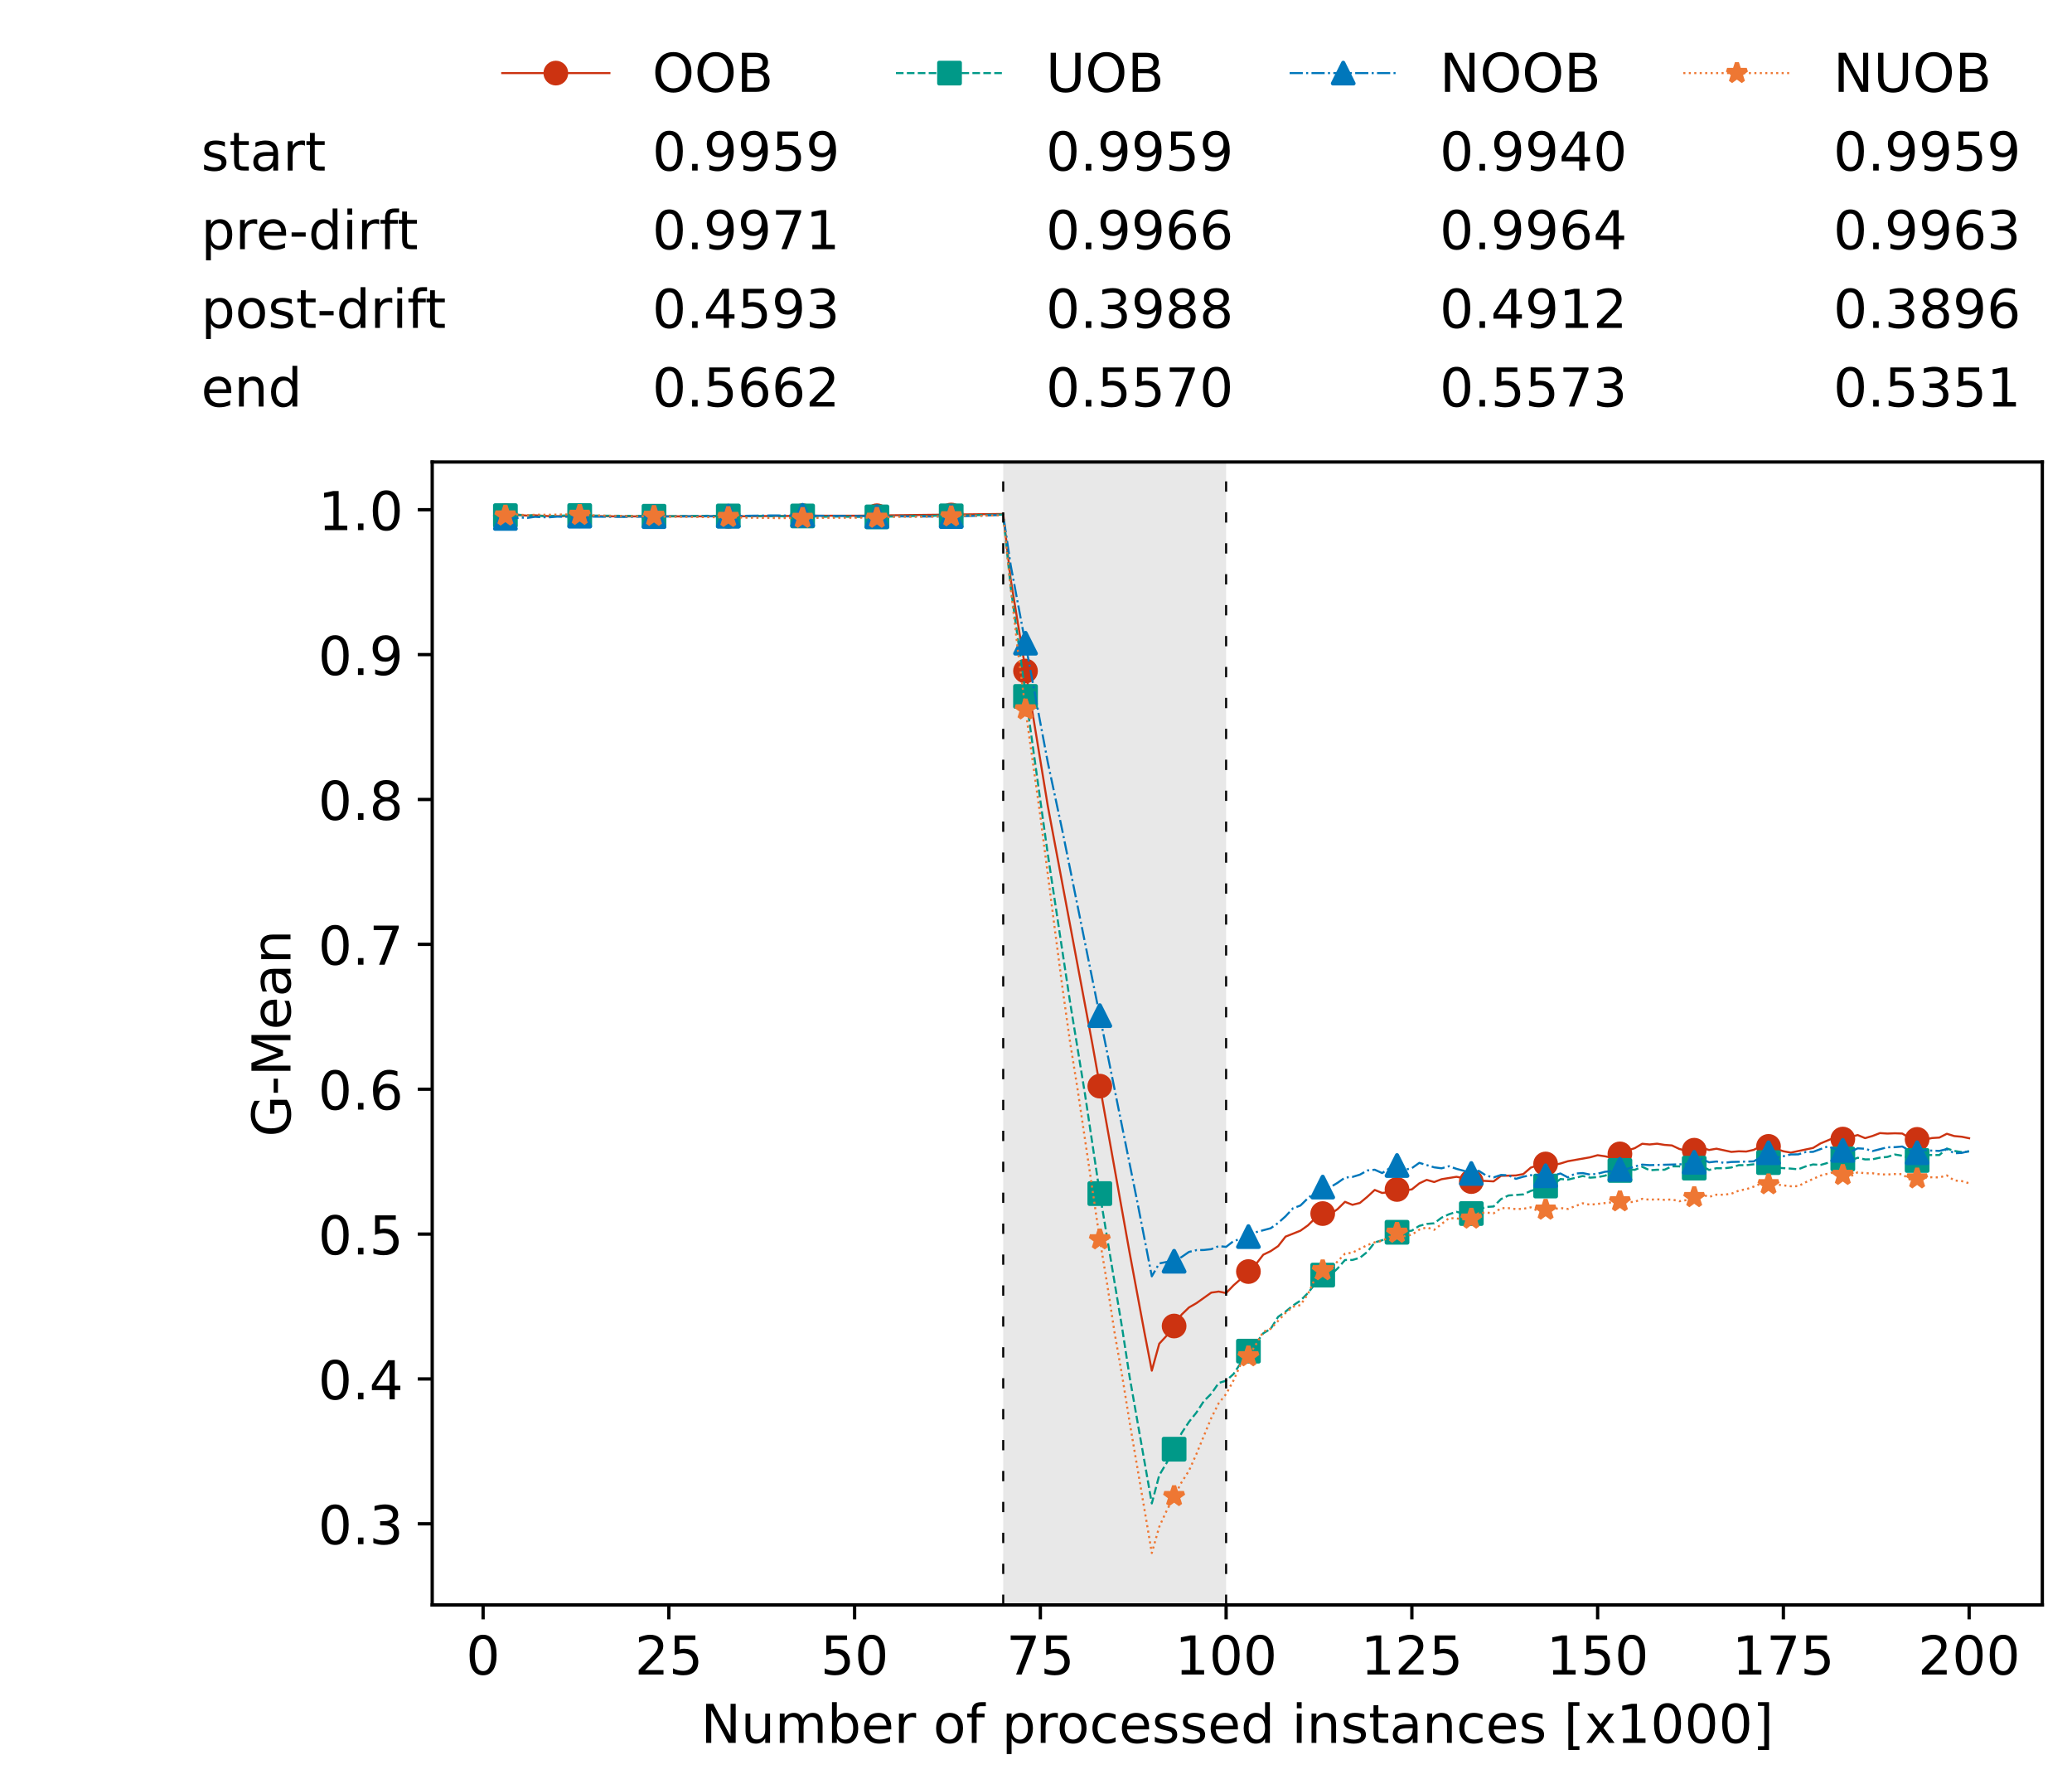 <?xml version="1.0" encoding="utf-8" standalone="no"?>
<!DOCTYPE svg PUBLIC "-//W3C//DTD SVG 1.1//EN"
  "http://www.w3.org/Graphics/SVG/1.1/DTD/svg11.dtd">
<!-- Created with matplotlib (https://matplotlib.org/) -->
<svg height="432.615pt" version="1.1" viewBox="0 0 502.65 432.615" width="502.65pt" xmlns="http://www.w3.org/2000/svg" xmlns:xlink="http://www.w3.org/1999/xlink">
 <defs>
  <style type="text/css">*{stroke-linecap:butt;stroke-linejoin:round;}</style>
 </defs>
 <g id="figure_1">
  <g id="patch_1">
   <path d="M 0 432.615 
L 502.65 432.615 
L 502.65 0 
L 0 0 
z
" style="fill:#ffffff;"/>
  </g>
  <g id="axes_1">
   <g id="patch_2">
    <path d="M 104.85 389.252 
L 495.45 389.252 
L 495.45 112.052 
L 104.85 112.052 
z
" style="fill:#ffffff;"/>
   </g>
   <g id="patch_3">
    <path clip-path="url(#pd4b3c76169)" d="M 297.446 389.252 
L 297.446 112.052 
L 243.372 112.052 
L 243.372 389.252 
z
" style="fill:#d3d3d3;opacity:0.5;"/>
   </g>
   <g id="matplotlib.axis_1">
    <g id="xtick_1">
     <g id="line2d_1">
      <defs>
       <path d="M 0 0 
L 0 3.5 
" id="m1fb493ea8b" style="stroke:#000000;stroke-width:0.8;"/>
      </defs>
      <g>
       <use style="stroke:#000000;stroke-width:0.8;" x="117.197" xlink:href="#m1fb493ea8b" y="389.252"/>
      </g>
     </g>
     <g id="text_1">
      <!-- 0 -->
      <g transform="translate(113.061 406.13)scale(0.13 -0.13)">
       <defs>
        <path d="M 31.781 66.406 
Q 24.172 66.406 20.328 58.906 
Q 16.5 51.422 16.5 36.375 
Q 16.5 21.391 20.328 13.891 
Q 24.172 6.391 31.781 6.391 
Q 39.453 6.391 43.281 13.891 
Q 47.125 21.391 47.125 36.375 
Q 47.125 51.422 43.281 58.906 
Q 39.453 66.406 31.781 66.406 
z
M 31.781 74.219 
Q 44.047 74.219 50.516 64.516 
Q 56.984 54.828 56.984 36.375 
Q 56.984 17.969 50.516 8.266 
Q 44.047 -1.422 31.781 -1.422 
Q 19.531 -1.422 13.062 8.266 
Q 6.594 17.969 6.594 36.375 
Q 6.594 54.828 13.062 64.516 
Q 19.531 74.219 31.781 74.219 
z
" id="DejaVuSans-48"/>
       </defs>
       <use xlink:href="#DejaVuSans-48"/>
      </g>
     </g>
    </g>
    <g id="xtick_2">
     <g id="line2d_2">
      <g>
       <use style="stroke:#000000;stroke-width:0.8;" x="162.259" xlink:href="#m1fb493ea8b" y="389.252"/>
      </g>
     </g>
     <g id="text_2">
      <!-- 25 -->
      <g transform="translate(153.988 406.13)scale(0.13 -0.13)">
       <defs>
        <path d="M 19.188 8.297 
L 53.609 8.297 
L 53.609 0 
L 7.328 0 
L 7.328 8.297 
Q 12.938 14.109 22.625 23.891 
Q 32.328 33.688 34.812 36.531 
Q 39.547 41.844 41.422 45.531 
Q 43.312 49.219 43.312 52.781 
Q 43.312 58.594 39.234 62.25 
Q 35.156 65.922 28.609 65.922 
Q 23.969 65.922 18.812 64.312 
Q 13.672 62.703 7.812 59.422 
L 7.812 69.391 
Q 13.766 71.781 18.938 73 
Q 24.125 74.219 28.422 74.219 
Q 39.75 74.219 46.484 68.547 
Q 53.219 62.891 53.219 53.422 
Q 53.219 48.922 51.531 44.891 
Q 49.859 40.875 45.406 35.406 
Q 44.188 33.984 37.641 27.219 
Q 31.109 20.453 19.188 8.297 
z
" id="DejaVuSans-50"/>
        <path d="M 10.797 72.906 
L 49.516 72.906 
L 49.516 64.594 
L 19.828 64.594 
L 19.828 46.734 
Q 21.969 47.469 24.109 47.828 
Q 26.266 48.188 28.422 48.188 
Q 40.625 48.188 47.75 41.5 
Q 54.891 34.812 54.891 23.391 
Q 54.891 11.625 47.562 5.094 
Q 40.234 -1.422 26.906 -1.422 
Q 22.312 -1.422 17.547 -0.641 
Q 12.797 0.141 7.719 1.703 
L 7.719 11.625 
Q 12.109 9.234 16.797 8.062 
Q 21.484 6.891 26.703 6.891 
Q 35.156 6.891 40.078 11.328 
Q 45.016 15.766 45.016 23.391 
Q 45.016 31 40.078 35.438 
Q 35.156 39.891 26.703 39.891 
Q 22.75 39.891 18.812 39.016 
Q 14.891 38.141 10.797 36.281 
z
" id="DejaVuSans-53"/>
       </defs>
       <use xlink:href="#DejaVuSans-50"/>
       <use x="63.623" xlink:href="#DejaVuSans-53"/>
      </g>
     </g>
    </g>
    <g id="xtick_3">
     <g id="line2d_3">
      <g>
       <use style="stroke:#000000;stroke-width:0.8;" x="207.322" xlink:href="#m1fb493ea8b" y="389.252"/>
      </g>
     </g>
     <g id="text_3">
      <!-- 50 -->
      <g transform="translate(199.05 406.13)scale(0.13 -0.13)">
       <use xlink:href="#DejaVuSans-53"/>
       <use x="63.623" xlink:href="#DejaVuSans-48"/>
      </g>
     </g>
    </g>
    <g id="xtick_4">
     <g id="line2d_4">
      <g>
       <use style="stroke:#000000;stroke-width:0.8;" x="252.384" xlink:href="#m1fb493ea8b" y="389.252"/>
      </g>
     </g>
     <g id="text_4">
      <!-- 75 -->
      <g transform="translate(244.113 406.13)scale(0.13 -0.13)">
       <defs>
        <path d="M 8.203 72.906 
L 55.078 72.906 
L 55.078 68.703 
L 28.609 0 
L 18.312 0 
L 43.219 64.594 
L 8.203 64.594 
z
" id="DejaVuSans-55"/>
       </defs>
       <use xlink:href="#DejaVuSans-55"/>
       <use x="63.623" xlink:href="#DejaVuSans-53"/>
      </g>
     </g>
    </g>
    <g id="xtick_5">
     <g id="line2d_5">
      <g>
       <use style="stroke:#000000;stroke-width:0.8;" x="297.446" xlink:href="#m1fb493ea8b" y="389.252"/>
      </g>
     </g>
     <g id="text_5">
      <!-- 100 -->
      <g transform="translate(285.039 406.13)scale(0.13 -0.13)">
       <defs>
        <path d="M 12.406 8.297 
L 28.516 8.297 
L 28.516 63.922 
L 10.984 60.406 
L 10.984 69.391 
L 28.422 72.906 
L 38.281 72.906 
L 38.281 8.297 
L 54.391 8.297 
L 54.391 0 
L 12.406 0 
z
" id="DejaVuSans-49"/>
       </defs>
       <use xlink:href="#DejaVuSans-49"/>
       <use x="63.623" xlink:href="#DejaVuSans-48"/>
       <use x="127.246" xlink:href="#DejaVuSans-48"/>
      </g>
     </g>
    </g>
    <g id="xtick_6">
     <g id="line2d_6">
      <g>
       <use style="stroke:#000000;stroke-width:0.8;" x="342.509" xlink:href="#m1fb493ea8b" y="389.252"/>
      </g>
     </g>
     <g id="text_6">
      <!-- 125 -->
      <g transform="translate(330.102 406.13)scale(0.13 -0.13)">
       <use xlink:href="#DejaVuSans-49"/>
       <use x="63.623" xlink:href="#DejaVuSans-50"/>
       <use x="127.246" xlink:href="#DejaVuSans-53"/>
      </g>
     </g>
    </g>
    <g id="xtick_7">
     <g id="line2d_7">
      <g>
       <use style="stroke:#000000;stroke-width:0.8;" x="387.571" xlink:href="#m1fb493ea8b" y="389.252"/>
      </g>
     </g>
     <g id="text_7">
      <!-- 150 -->
      <g transform="translate(375.164 406.13)scale(0.13 -0.13)">
       <use xlink:href="#DejaVuSans-49"/>
       <use x="63.623" xlink:href="#DejaVuSans-53"/>
       <use x="127.246" xlink:href="#DejaVuSans-48"/>
      </g>
     </g>
    </g>
    <g id="xtick_8">
     <g id="line2d_8">
      <g>
       <use style="stroke:#000000;stroke-width:0.8;" x="432.633" xlink:href="#m1fb493ea8b" y="389.252"/>
      </g>
     </g>
     <g id="text_8">
      <!-- 175 -->
      <g transform="translate(420.226 406.13)scale(0.13 -0.13)">
       <use xlink:href="#DejaVuSans-49"/>
       <use x="63.623" xlink:href="#DejaVuSans-55"/>
       <use x="127.246" xlink:href="#DejaVuSans-53"/>
      </g>
     </g>
    </g>
    <g id="xtick_9">
     <g id="line2d_9">
      <g>
       <use style="stroke:#000000;stroke-width:0.8;" x="477.695" xlink:href="#m1fb493ea8b" y="389.252"/>
      </g>
     </g>
     <g id="text_9">
      <!-- 200 -->
      <g transform="translate(465.289 406.13)scale(0.13 -0.13)">
       <use xlink:href="#DejaVuSans-50"/>
       <use x="63.623" xlink:href="#DejaVuSans-48"/>
       <use x="127.246" xlink:href="#DejaVuSans-48"/>
      </g>
     </g>
    </g>
    <g id="text_10">
     <!-- Number of processed instances [x1000] -->
     <g transform="translate(170.025 422.711)scale(0.13 -0.13)">
      <defs>
       <path d="M 9.812 72.906 
L 23.094 72.906 
L 55.422 11.922 
L 55.422 72.906 
L 64.984 72.906 
L 64.984 0 
L 51.703 0 
L 19.391 60.984 
L 19.391 0 
L 9.812 0 
z
" id="DejaVuSans-78"/>
       <path d="M 8.5 21.578 
L 8.5 54.688 
L 17.484 54.688 
L 17.484 21.922 
Q 17.484 14.156 20.5 10.266 
Q 23.531 6.391 29.594 6.391 
Q 36.859 6.391 41.078 11.031 
Q 45.312 15.672 45.312 23.688 
L 45.312 54.688 
L 54.297 54.688 
L 54.297 0 
L 45.312 0 
L 45.312 8.406 
Q 42.047 3.422 37.719 1 
Q 33.406 -1.422 27.688 -1.422 
Q 18.266 -1.422 13.375 4.438 
Q 8.5 10.297 8.5 21.578 
z
M 31.109 56 
z
" id="DejaVuSans-117"/>
       <path d="M 52 44.188 
Q 55.375 50.25 60.062 53.125 
Q 64.75 56 71.094 56 
Q 79.641 56 84.281 50.016 
Q 88.922 44.047 88.922 33.016 
L 88.922 0 
L 79.891 0 
L 79.891 32.719 
Q 79.891 40.578 77.094 44.375 
Q 74.312 48.188 68.609 48.188 
Q 61.625 48.188 57.562 43.547 
Q 53.516 38.922 53.516 30.906 
L 53.516 0 
L 44.484 0 
L 44.484 32.719 
Q 44.484 40.625 41.703 44.406 
Q 38.922 48.188 33.109 48.188 
Q 26.219 48.188 22.156 43.531 
Q 18.109 38.875 18.109 30.906 
L 18.109 0 
L 9.078 0 
L 9.078 54.688 
L 18.109 54.688 
L 18.109 46.188 
Q 21.188 51.219 25.484 53.609 
Q 29.781 56 35.688 56 
Q 41.656 56 45.828 52.969 
Q 50 49.953 52 44.188 
z
" id="DejaVuSans-109"/>
       <path d="M 48.688 27.297 
Q 48.688 37.203 44.609 42.844 
Q 40.531 48.484 33.406 48.484 
Q 26.266 48.484 22.188 42.844 
Q 18.109 37.203 18.109 27.297 
Q 18.109 17.391 22.188 11.75 
Q 26.266 6.109 33.406 6.109 
Q 40.531 6.109 44.609 11.75 
Q 48.688 17.391 48.688 27.297 
z
M 18.109 46.391 
Q 20.953 51.266 25.266 53.625 
Q 29.594 56 35.594 56 
Q 45.562 56 51.781 48.094 
Q 58.016 40.188 58.016 27.297 
Q 58.016 14.406 51.781 6.484 
Q 45.562 -1.422 35.594 -1.422 
Q 29.594 -1.422 25.266 0.953 
Q 20.953 3.328 18.109 8.203 
L 18.109 0 
L 9.078 0 
L 9.078 75.984 
L 18.109 75.984 
z
" id="DejaVuSans-98"/>
       <path d="M 56.203 29.594 
L 56.203 25.203 
L 14.891 25.203 
Q 15.484 15.922 20.484 11.062 
Q 25.484 6.203 34.422 6.203 
Q 39.594 6.203 44.453 7.469 
Q 49.312 8.734 54.109 11.281 
L 54.109 2.781 
Q 49.266 0.734 44.188 -0.344 
Q 39.109 -1.422 33.891 -1.422 
Q 20.797 -1.422 13.156 6.188 
Q 5.516 13.812 5.516 26.812 
Q 5.516 40.234 12.766 48.109 
Q 20.016 56 32.328 56 
Q 43.359 56 49.781 48.891 
Q 56.203 41.797 56.203 29.594 
z
M 47.219 32.234 
Q 47.125 39.594 43.094 43.984 
Q 39.062 48.391 32.422 48.391 
Q 24.906 48.391 20.391 44.141 
Q 15.875 39.891 15.188 32.172 
z
" id="DejaVuSans-101"/>
       <path d="M 41.109 46.297 
Q 39.594 47.172 37.812 47.578 
Q 36.031 48 33.891 48 
Q 26.266 48 22.188 43.047 
Q 18.109 38.094 18.109 28.812 
L 18.109 0 
L 9.078 0 
L 9.078 54.688 
L 18.109 54.688 
L 18.109 46.188 
Q 20.953 51.172 25.484 53.578 
Q 30.031 56 36.531 56 
Q 37.453 56 38.578 55.875 
Q 39.703 55.766 41.062 55.516 
z
" id="DejaVuSans-114"/>
       <path id="DejaVuSans-32"/>
       <path d="M 30.609 48.391 
Q 23.391 48.391 19.188 42.75 
Q 14.984 37.109 14.984 27.297 
Q 14.984 17.484 19.156 11.844 
Q 23.344 6.203 30.609 6.203 
Q 37.797 6.203 41.984 11.859 
Q 46.188 17.531 46.188 27.297 
Q 46.188 37.016 41.984 42.703 
Q 37.797 48.391 30.609 48.391 
z
M 30.609 56 
Q 42.328 56 49.016 48.375 
Q 55.719 40.766 55.719 27.297 
Q 55.719 13.875 49.016 6.219 
Q 42.328 -1.422 30.609 -1.422 
Q 18.844 -1.422 12.172 6.219 
Q 5.516 13.875 5.516 27.297 
Q 5.516 40.766 12.172 48.375 
Q 18.844 56 30.609 56 
z
" id="DejaVuSans-111"/>
       <path d="M 37.109 75.984 
L 37.109 68.5 
L 28.516 68.5 
Q 23.688 68.5 21.797 66.547 
Q 19.922 64.594 19.922 59.516 
L 19.922 54.688 
L 34.719 54.688 
L 34.719 47.703 
L 19.922 47.703 
L 19.922 0 
L 10.891 0 
L 10.891 47.703 
L 2.297 47.703 
L 2.297 54.688 
L 10.891 54.688 
L 10.891 58.5 
Q 10.891 67.625 15.141 71.797 
Q 19.391 75.984 28.609 75.984 
z
" id="DejaVuSans-102"/>
       <path d="M 18.109 8.203 
L 18.109 -20.797 
L 9.078 -20.797 
L 9.078 54.688 
L 18.109 54.688 
L 18.109 46.391 
Q 20.953 51.266 25.266 53.625 
Q 29.594 56 35.594 56 
Q 45.562 56 51.781 48.094 
Q 58.016 40.188 58.016 27.297 
Q 58.016 14.406 51.781 6.484 
Q 45.562 -1.422 35.594 -1.422 
Q 29.594 -1.422 25.266 0.953 
Q 20.953 3.328 18.109 8.203 
z
M 48.688 27.297 
Q 48.688 37.203 44.609 42.844 
Q 40.531 48.484 33.406 48.484 
Q 26.266 48.484 22.188 42.844 
Q 18.109 37.203 18.109 27.297 
Q 18.109 17.391 22.188 11.75 
Q 26.266 6.109 33.406 6.109 
Q 40.531 6.109 44.609 11.75 
Q 48.688 17.391 48.688 27.297 
z
" id="DejaVuSans-112"/>
       <path d="M 48.781 52.594 
L 48.781 44.188 
Q 44.969 46.297 41.141 47.344 
Q 37.312 48.391 33.406 48.391 
Q 24.656 48.391 19.812 42.844 
Q 14.984 37.312 14.984 27.297 
Q 14.984 17.281 19.812 11.734 
Q 24.656 6.203 33.406 6.203 
Q 37.312 6.203 41.141 7.25 
Q 44.969 8.297 48.781 10.406 
L 48.781 2.094 
Q 45.016 0.344 40.984 -0.531 
Q 36.969 -1.422 32.422 -1.422 
Q 20.062 -1.422 12.781 6.344 
Q 5.516 14.109 5.516 27.297 
Q 5.516 40.672 12.859 48.328 
Q 20.219 56 33.016 56 
Q 37.156 56 41.109 55.141 
Q 45.062 54.297 48.781 52.594 
z
" id="DejaVuSans-99"/>
       <path d="M 44.281 53.078 
L 44.281 44.578 
Q 40.484 46.531 36.375 47.5 
Q 32.281 48.484 27.875 48.484 
Q 21.188 48.484 17.844 46.438 
Q 14.5 44.391 14.5 40.281 
Q 14.5 37.156 16.891 35.375 
Q 19.281 33.594 26.516 31.984 
L 29.594 31.297 
Q 39.156 29.25 43.188 25.516 
Q 47.219 21.781 47.219 15.094 
Q 47.219 7.469 41.188 3.016 
Q 35.156 -1.422 24.609 -1.422 
Q 20.219 -1.422 15.453 -0.562 
Q 10.688 0.297 5.422 2 
L 5.422 11.281 
Q 10.406 8.688 15.234 7.391 
Q 20.062 6.109 24.812 6.109 
Q 31.156 6.109 34.562 8.281 
Q 37.984 10.453 37.984 14.406 
Q 37.984 18.062 35.516 20.016 
Q 33.062 21.969 24.703 23.781 
L 21.578 24.516 
Q 13.234 26.266 9.516 29.906 
Q 5.812 33.547 5.812 39.891 
Q 5.812 47.609 11.281 51.797 
Q 16.75 56 26.812 56 
Q 31.781 56 36.172 55.266 
Q 40.578 54.547 44.281 53.078 
z
" id="DejaVuSans-115"/>
       <path d="M 45.406 46.391 
L 45.406 75.984 
L 54.391 75.984 
L 54.391 0 
L 45.406 0 
L 45.406 8.203 
Q 42.578 3.328 38.25 0.953 
Q 33.938 -1.422 27.875 -1.422 
Q 17.969 -1.422 11.734 6.484 
Q 5.516 14.406 5.516 27.297 
Q 5.516 40.188 11.734 48.094 
Q 17.969 56 27.875 56 
Q 33.938 56 38.25 53.625 
Q 42.578 51.266 45.406 46.391 
z
M 14.797 27.297 
Q 14.797 17.391 18.875 11.75 
Q 22.953 6.109 30.078 6.109 
Q 37.203 6.109 41.297 11.75 
Q 45.406 17.391 45.406 27.297 
Q 45.406 37.203 41.297 42.844 
Q 37.203 48.484 30.078 48.484 
Q 22.953 48.484 18.875 42.844 
Q 14.797 37.203 14.797 27.297 
z
" id="DejaVuSans-100"/>
       <path d="M 9.422 54.688 
L 18.406 54.688 
L 18.406 0 
L 9.422 0 
z
M 9.422 75.984 
L 18.406 75.984 
L 18.406 64.594 
L 9.422 64.594 
z
" id="DejaVuSans-105"/>
       <path d="M 54.891 33.016 
L 54.891 0 
L 45.906 0 
L 45.906 32.719 
Q 45.906 40.484 42.875 44.328 
Q 39.844 48.188 33.797 48.188 
Q 26.516 48.188 22.312 43.547 
Q 18.109 38.922 18.109 30.906 
L 18.109 0 
L 9.078 0 
L 9.078 54.688 
L 18.109 54.688 
L 18.109 46.188 
Q 21.344 51.125 25.703 53.562 
Q 30.078 56 35.797 56 
Q 45.219 56 50.047 50.172 
Q 54.891 44.344 54.891 33.016 
z
" id="DejaVuSans-110"/>
       <path d="M 18.312 70.219 
L 18.312 54.688 
L 36.812 54.688 
L 36.812 47.703 
L 18.312 47.703 
L 18.312 18.016 
Q 18.312 11.328 20.141 9.422 
Q 21.969 7.516 27.594 7.516 
L 36.812 7.516 
L 36.812 0 
L 27.594 0 
Q 17.188 0 13.234 3.875 
Q 9.281 7.766 9.281 18.016 
L 9.281 47.703 
L 2.688 47.703 
L 2.688 54.688 
L 9.281 54.688 
L 9.281 70.219 
z
" id="DejaVuSans-116"/>
       <path d="M 34.281 27.484 
Q 23.391 27.484 19.188 25 
Q 14.984 22.516 14.984 16.5 
Q 14.984 11.719 18.141 8.906 
Q 21.297 6.109 26.703 6.109 
Q 34.188 6.109 38.703 11.406 
Q 43.219 16.703 43.219 25.484 
L 43.219 27.484 
z
M 52.203 31.203 
L 52.203 0 
L 43.219 0 
L 43.219 8.297 
Q 40.141 3.328 35.547 0.953 
Q 30.953 -1.422 24.312 -1.422 
Q 15.922 -1.422 10.953 3.297 
Q 6 8.016 6 15.922 
Q 6 25.141 12.172 29.828 
Q 18.359 34.516 30.609 34.516 
L 43.219 34.516 
L 43.219 35.406 
Q 43.219 41.609 39.141 45 
Q 35.062 48.391 27.688 48.391 
Q 23 48.391 18.547 47.266 
Q 14.109 46.141 10.016 43.891 
L 10.016 52.203 
Q 14.938 54.109 19.578 55.047 
Q 24.219 56 28.609 56 
Q 40.484 56 46.344 49.844 
Q 52.203 43.703 52.203 31.203 
z
" id="DejaVuSans-97"/>
       <path d="M 8.594 75.984 
L 29.297 75.984 
L 29.297 69 
L 17.578 69 
L 17.578 -6.203 
L 29.297 -6.203 
L 29.297 -13.188 
L 8.594 -13.188 
z
" id="DejaVuSans-91"/>
       <path d="M 54.891 54.688 
L 35.109 28.078 
L 55.906 0 
L 45.312 0 
L 29.391 21.484 
L 13.484 0 
L 2.875 0 
L 24.125 28.609 
L 4.688 54.688 
L 15.281 54.688 
L 29.781 35.203 
L 44.281 54.688 
z
" id="DejaVuSans-120"/>
       <path d="M 30.422 75.984 
L 30.422 -13.188 
L 9.719 -13.188 
L 9.719 -6.203 
L 21.391 -6.203 
L 21.391 69 
L 9.719 69 
L 9.719 75.984 
z
" id="DejaVuSans-93"/>
      </defs>
      <use xlink:href="#DejaVuSans-78"/>
      <use x="74.805" xlink:href="#DejaVuSans-117"/>
      <use x="138.184" xlink:href="#DejaVuSans-109"/>
      <use x="235.596" xlink:href="#DejaVuSans-98"/>
      <use x="299.072" xlink:href="#DejaVuSans-101"/>
      <use x="360.596" xlink:href="#DejaVuSans-114"/>
      <use x="401.709" xlink:href="#DejaVuSans-32"/>
      <use x="433.496" xlink:href="#DejaVuSans-111"/>
      <use x="494.678" xlink:href="#DejaVuSans-102"/>
      <use x="529.883" xlink:href="#DejaVuSans-32"/>
      <use x="561.67" xlink:href="#DejaVuSans-112"/>
      <use x="625.146" xlink:href="#DejaVuSans-114"/>
      <use x="664.01" xlink:href="#DejaVuSans-111"/>
      <use x="725.191" xlink:href="#DejaVuSans-99"/>
      <use x="780.172" xlink:href="#DejaVuSans-101"/>
      <use x="841.695" xlink:href="#DejaVuSans-115"/>
      <use x="893.795" xlink:href="#DejaVuSans-115"/>
      <use x="945.895" xlink:href="#DejaVuSans-101"/>
      <use x="1007.418" xlink:href="#DejaVuSans-100"/>
      <use x="1070.895" xlink:href="#DejaVuSans-32"/>
      <use x="1102.682" xlink:href="#DejaVuSans-105"/>
      <use x="1130.465" xlink:href="#DejaVuSans-110"/>
      <use x="1193.844" xlink:href="#DejaVuSans-115"/>
      <use x="1245.943" xlink:href="#DejaVuSans-116"/>
      <use x="1285.152" xlink:href="#DejaVuSans-97"/>
      <use x="1346.432" xlink:href="#DejaVuSans-110"/>
      <use x="1409.811" xlink:href="#DejaVuSans-99"/>
      <use x="1464.791" xlink:href="#DejaVuSans-101"/>
      <use x="1526.314" xlink:href="#DejaVuSans-115"/>
      <use x="1578.414" xlink:href="#DejaVuSans-32"/>
      <use x="1610.201" xlink:href="#DejaVuSans-91"/>
      <use x="1649.215" xlink:href="#DejaVuSans-120"/>
      <use x="1708.395" xlink:href="#DejaVuSans-49"/>
      <use x="1772.018" xlink:href="#DejaVuSans-48"/>
      <use x="1835.641" xlink:href="#DejaVuSans-48"/>
      <use x="1899.264" xlink:href="#DejaVuSans-48"/>
      <use x="1962.887" xlink:href="#DejaVuSans-93"/>
     </g>
    </g>
   </g>
   <g id="matplotlib.axis_2">
    <g id="ytick_1">
     <g id="line2d_10">
      <defs>
       <path d="M 0 0 
L -3.5 0 
" id="mb342e8b534" style="stroke:#000000;stroke-width:0.8;"/>
      </defs>
      <g>
       <use style="stroke:#000000;stroke-width:0.8;" x="104.85" xlink:href="#mb342e8b534" y="369.579"/>
      </g>
     </g>
     <g id="text_11">
      <!-- 0.3 -->
      <g transform="translate(77.176 374.518)scale(0.13 -0.13)">
       <defs>
        <path d="M 10.688 12.406 
L 21 12.406 
L 21 0 
L 10.688 0 
z
" id="DejaVuSans-46"/>
        <path d="M 40.578 39.312 
Q 47.656 37.797 51.625 33 
Q 55.609 28.219 55.609 21.188 
Q 55.609 10.406 48.188 4.484 
Q 40.766 -1.422 27.094 -1.422 
Q 22.516 -1.422 17.656 -0.516 
Q 12.797 0.391 7.625 2.203 
L 7.625 11.719 
Q 11.719 9.328 16.594 8.109 
Q 21.484 6.891 26.812 6.891 
Q 36.078 6.891 40.938 10.547 
Q 45.797 14.203 45.797 21.188 
Q 45.797 27.641 41.281 31.266 
Q 36.766 34.906 28.719 34.906 
L 20.219 34.906 
L 20.219 43.016 
L 29.109 43.016 
Q 36.375 43.016 40.234 45.922 
Q 44.094 48.828 44.094 54.297 
Q 44.094 59.906 40.109 62.906 
Q 36.141 65.922 28.719 65.922 
Q 24.656 65.922 20.016 65.031 
Q 15.375 64.156 9.812 62.312 
L 9.812 71.094 
Q 15.438 72.656 20.344 73.438 
Q 25.25 74.219 29.594 74.219 
Q 40.828 74.219 47.359 69.109 
Q 53.906 64.016 53.906 55.328 
Q 53.906 49.266 50.438 45.094 
Q 46.969 40.922 40.578 39.312 
z
" id="DejaVuSans-51"/>
       </defs>
       <use xlink:href="#DejaVuSans-48"/>
       <use x="63.623" xlink:href="#DejaVuSans-46"/>
       <use x="95.41" xlink:href="#DejaVuSans-51"/>
      </g>
     </g>
    </g>
    <g id="ytick_2">
     <g id="line2d_11">
      <g>
       <use style="stroke:#000000;stroke-width:0.8;" x="104.85" xlink:href="#mb342e8b534" y="334.444"/>
      </g>
     </g>
     <g id="text_12">
      <!-- 0.4 -->
      <g transform="translate(77.176 339.383)scale(0.13 -0.13)">
       <defs>
        <path d="M 37.797 64.312 
L 12.891 25.391 
L 37.797 25.391 
z
M 35.203 72.906 
L 47.609 72.906 
L 47.609 25.391 
L 58.016 25.391 
L 58.016 17.188 
L 47.609 17.188 
L 47.609 0 
L 37.797 0 
L 37.797 17.188 
L 4.891 17.188 
L 4.891 26.703 
z
" id="DejaVuSans-52"/>
       </defs>
       <use xlink:href="#DejaVuSans-48"/>
       <use x="63.623" xlink:href="#DejaVuSans-46"/>
       <use x="95.41" xlink:href="#DejaVuSans-52"/>
      </g>
     </g>
    </g>
    <g id="ytick_3">
     <g id="line2d_12">
      <g>
       <use style="stroke:#000000;stroke-width:0.8;" x="104.85" xlink:href="#mb342e8b534" y="299.308"/>
      </g>
     </g>
     <g id="text_13">
      <!-- 0.5 -->
      <g transform="translate(77.176 304.247)scale(0.13 -0.13)">
       <use xlink:href="#DejaVuSans-48"/>
       <use x="63.623" xlink:href="#DejaVuSans-46"/>
       <use x="95.41" xlink:href="#DejaVuSans-53"/>
      </g>
     </g>
    </g>
    <g id="ytick_4">
     <g id="line2d_13">
      <g>
       <use style="stroke:#000000;stroke-width:0.8;" x="104.85" xlink:href="#mb342e8b534" y="264.172"/>
      </g>
     </g>
     <g id="text_14">
      <!-- 0.6 -->
      <g transform="translate(77.176 269.111)scale(0.13 -0.13)">
       <defs>
        <path d="M 33.016 40.375 
Q 26.375 40.375 22.484 35.828 
Q 18.609 31.297 18.609 23.391 
Q 18.609 15.531 22.484 10.953 
Q 26.375 6.391 33.016 6.391 
Q 39.656 6.391 43.531 10.953 
Q 47.406 15.531 47.406 23.391 
Q 47.406 31.297 43.531 35.828 
Q 39.656 40.375 33.016 40.375 
z
M 52.594 71.297 
L 52.594 62.312 
Q 48.875 64.062 45.094 64.984 
Q 41.312 65.922 37.594 65.922 
Q 27.828 65.922 22.672 59.328 
Q 17.531 52.734 16.797 39.406 
Q 19.672 43.656 24.016 45.922 
Q 28.375 48.188 33.594 48.188 
Q 44.578 48.188 50.953 41.516 
Q 57.328 34.859 57.328 23.391 
Q 57.328 12.156 50.688 5.359 
Q 44.047 -1.422 33.016 -1.422 
Q 20.359 -1.422 13.672 8.266 
Q 6.984 17.969 6.984 36.375 
Q 6.984 53.656 15.188 63.938 
Q 23.391 74.219 37.203 74.219 
Q 40.922 74.219 44.703 73.484 
Q 48.484 72.75 52.594 71.297 
z
" id="DejaVuSans-54"/>
       </defs>
       <use xlink:href="#DejaVuSans-48"/>
       <use x="63.623" xlink:href="#DejaVuSans-46"/>
       <use x="95.41" xlink:href="#DejaVuSans-54"/>
      </g>
     </g>
    </g>
    <g id="ytick_5">
     <g id="line2d_14">
      <g>
       <use style="stroke:#000000;stroke-width:0.8;" x="104.85" xlink:href="#mb342e8b534" y="229.036"/>
      </g>
     </g>
     <g id="text_15">
      <!-- 0.7 -->
      <g transform="translate(77.176 233.975)scale(0.13 -0.13)">
       <use xlink:href="#DejaVuSans-48"/>
       <use x="63.623" xlink:href="#DejaVuSans-46"/>
       <use x="95.41" xlink:href="#DejaVuSans-55"/>
      </g>
     </g>
    </g>
    <g id="ytick_6">
     <g id="line2d_15">
      <g>
       <use style="stroke:#000000;stroke-width:0.8;" x="104.85" xlink:href="#mb342e8b534" y="193.9"/>
      </g>
     </g>
     <g id="text_16">
      <!-- 0.8 -->
      <g transform="translate(77.176 198.839)scale(0.13 -0.13)">
       <defs>
        <path d="M 31.781 34.625 
Q 24.75 34.625 20.719 30.859 
Q 16.703 27.094 16.703 20.516 
Q 16.703 13.922 20.719 10.156 
Q 24.75 6.391 31.781 6.391 
Q 38.812 6.391 42.859 10.172 
Q 46.922 13.969 46.922 20.516 
Q 46.922 27.094 42.891 30.859 
Q 38.875 34.625 31.781 34.625 
z
M 21.922 38.812 
Q 15.578 40.375 12.031 44.719 
Q 8.5 49.078 8.5 55.328 
Q 8.5 64.062 14.719 69.141 
Q 20.953 74.219 31.781 74.219 
Q 42.672 74.219 48.875 69.141 
Q 55.078 64.062 55.078 55.328 
Q 55.078 49.078 51.531 44.719 
Q 48 40.375 41.703 38.812 
Q 48.828 37.156 52.797 32.312 
Q 56.781 27.484 56.781 20.516 
Q 56.781 9.906 50.312 4.234 
Q 43.844 -1.422 31.781 -1.422 
Q 19.734 -1.422 13.25 4.234 
Q 6.781 9.906 6.781 20.516 
Q 6.781 27.484 10.781 32.312 
Q 14.797 37.156 21.922 38.812 
z
M 18.312 54.391 
Q 18.312 48.734 21.844 45.562 
Q 25.391 42.391 31.781 42.391 
Q 38.141 42.391 41.719 45.562 
Q 45.312 48.734 45.312 54.391 
Q 45.312 60.062 41.719 63.234 
Q 38.141 66.406 31.781 66.406 
Q 25.391 66.406 21.844 63.234 
Q 18.312 60.062 18.312 54.391 
z
" id="DejaVuSans-56"/>
       </defs>
       <use xlink:href="#DejaVuSans-48"/>
       <use x="63.623" xlink:href="#DejaVuSans-46"/>
       <use x="95.41" xlink:href="#DejaVuSans-56"/>
      </g>
     </g>
    </g>
    <g id="ytick_7">
     <g id="line2d_16">
      <g>
       <use style="stroke:#000000;stroke-width:0.8;" x="104.85" xlink:href="#mb342e8b534" y="158.764"/>
      </g>
     </g>
     <g id="text_17">
      <!-- 0.9 -->
      <g transform="translate(77.176 163.703)scale(0.13 -0.13)">
       <defs>
        <path d="M 10.984 1.516 
L 10.984 10.5 
Q 14.703 8.734 18.5 7.812 
Q 22.312 6.891 25.984 6.891 
Q 35.75 6.891 40.891 13.453 
Q 46.047 20.016 46.781 33.406 
Q 43.953 29.203 39.594 26.953 
Q 35.25 24.703 29.984 24.703 
Q 19.047 24.703 12.672 31.312 
Q 6.297 37.938 6.297 49.422 
Q 6.297 60.641 12.938 67.422 
Q 19.578 74.219 30.609 74.219 
Q 43.266 74.219 49.922 64.516 
Q 56.594 54.828 56.594 36.375 
Q 56.594 19.141 48.406 8.859 
Q 40.234 -1.422 26.422 -1.422 
Q 22.703 -1.422 18.891 -0.688 
Q 15.094 0.047 10.984 1.516 
z
M 30.609 32.422 
Q 37.25 32.422 41.125 36.953 
Q 45.016 41.5 45.016 49.422 
Q 45.016 57.281 41.125 61.844 
Q 37.25 66.406 30.609 66.406 
Q 23.969 66.406 20.094 61.844 
Q 16.219 57.281 16.219 49.422 
Q 16.219 41.5 20.094 36.953 
Q 23.969 32.422 30.609 32.422 
z
" id="DejaVuSans-57"/>
       </defs>
       <use xlink:href="#DejaVuSans-48"/>
       <use x="63.623" xlink:href="#DejaVuSans-46"/>
       <use x="95.41" xlink:href="#DejaVuSans-57"/>
      </g>
     </g>
    </g>
    <g id="ytick_8">
     <g id="line2d_17">
      <g>
       <use style="stroke:#000000;stroke-width:0.8;" x="104.85" xlink:href="#mb342e8b534" y="123.629"/>
      </g>
     </g>
     <g id="text_18">
      <!-- 1.0 -->
      <g transform="translate(77.176 128.567)scale(0.13 -0.13)">
       <use xlink:href="#DejaVuSans-49"/>
       <use x="63.623" xlink:href="#DejaVuSans-46"/>
       <use x="95.41" xlink:href="#DejaVuSans-48"/>
      </g>
     </g>
    </g>
    <g id="text_19">
     <!-- G-Mean -->
     <g transform="translate(70.472 275.744)rotate(-90)scale(0.13 -0.13)">
      <defs>
       <path d="M 59.516 10.406 
L 59.516 29.984 
L 43.406 29.984 
L 43.406 38.094 
L 69.281 38.094 
L 69.281 6.781 
Q 63.578 2.734 56.688 0.656 
Q 49.812 -1.422 42 -1.422 
Q 24.906 -1.422 15.25 8.562 
Q 5.609 18.562 5.609 36.375 
Q 5.609 54.25 15.25 64.234 
Q 24.906 74.219 42 74.219 
Q 49.125 74.219 55.547 72.453 
Q 61.969 70.703 67.391 67.281 
L 67.391 56.781 
Q 61.922 61.422 55.766 63.766 
Q 49.609 66.109 42.828 66.109 
Q 29.438 66.109 22.719 58.641 
Q 16.016 51.172 16.016 36.375 
Q 16.016 21.625 22.719 14.156 
Q 29.438 6.688 42.828 6.688 
Q 48.047 6.688 52.141 7.594 
Q 56.25 8.5 59.516 10.406 
z
" id="DejaVuSans-71"/>
       <path d="M 4.891 31.391 
L 31.203 31.391 
L 31.203 23.391 
L 4.891 23.391 
z
" id="DejaVuSans-45"/>
       <path d="M 9.812 72.906 
L 24.516 72.906 
L 43.109 23.297 
L 61.812 72.906 
L 76.516 72.906 
L 76.516 0 
L 66.891 0 
L 66.891 64.016 
L 48.094 14.016 
L 38.188 14.016 
L 19.391 64.016 
L 19.391 0 
L 9.812 0 
z
" id="DejaVuSans-77"/>
      </defs>
      <use xlink:href="#DejaVuSans-71"/>
      <use x="77.49" xlink:href="#DejaVuSans-45"/>
      <use x="113.574" xlink:href="#DejaVuSans-77"/>
      <use x="199.854" xlink:href="#DejaVuSans-101"/>
      <use x="261.377" xlink:href="#DejaVuSans-97"/>
      <use x="322.656" xlink:href="#DejaVuSans-110"/>
     </g>
    </g>
   </g>
   <g id="line2d_18"/>
   <g id="line2d_19"/>
   <g id="line2d_20"/>
   <g id="line2d_21"/>
   <g id="line2d_22"/>
   <g id="line2d_23">
    <path clip-path="url(#pd4b3c76169)" d="M 122.605 125.063 
L 124.407 125.06 
L 126.21 124.936 
L 128.012 125.063 
L 129.815 124.984 
L 133.419 125.196 
L 142.432 125.118 
L 149.642 125.248 
L 155.049 125.234 
L 178.482 125.23 
L 187.494 125.141 
L 191.099 125.142 
L 194.704 125.071 
L 207.322 125.085 
L 243.372 124.652 
L 245.174 140.45 
L 252.384 184.452 
L 254.186 195.466 
L 265.001 253.221 
L 274.014 303.721 
L 277.619 323.097 
L 279.421 332.433 
L 281.224 325.895 
L 283.026 323.94 
L 284.829 321.605 
L 286.631 318.849 
L 288.434 317.104 
L 290.236 316.067 
L 293.841 313.504 
L 295.644 313.247 
L 297.446 313.614 
L 299.249 311.733 
L 301.051 310.149 
L 304.656 306.637 
L 306.459 304.309 
L 308.261 303.438 
L 310.064 302.228 
L 311.866 299.922 
L 315.471 298.488 
L 317.274 297.208 
L 319.076 295.442 
L 320.879 294.334 
L 322.681 294.496 
L 324.484 293.249 
L 326.286 291.486 
L 328.089 292.206 
L 329.891 291.759 
L 331.694 290.268 
L 333.496 288.603 
L 335.299 289.333 
L 337.101 289.113 
L 338.904 288.491 
L 340.706 288.732 
L 342.509 288.465 
L 344.311 287.008 
L 346.114 286.158 
L 347.916 286.685 
L 349.719 285.996 
L 353.324 285.415 
L 355.126 285.73 
L 356.928 286.574 
L 358.731 286.328 
L 362.336 286.524 
L 364.138 285.181 
L 367.743 285.09 
L 369.546 284.749 
L 371.348 283.19 
L 373.151 282.587 
L 374.953 282.303 
L 376.756 282.591 
L 378.558 282.19 
L 380.361 281.632 
L 385.768 280.679 
L 387.571 280.179 
L 389.373 280.442 
L 391.176 280.838 
L 392.978 279.857 
L 394.781 279.049 
L 396.583 278.469 
L 398.386 277.405 
L 400.188 277.573 
L 401.991 277.383 
L 403.793 277.675 
L 405.596 277.809 
L 407.398 278.664 
L 409.201 279.131 
L 411.003 278.964 
L 412.806 278.349 
L 414.608 278.909 
L 416.411 278.598 
L 420.016 279.374 
L 421.818 279.225 
L 423.621 279.285 
L 425.423 278.884 
L 427.226 277.976 
L 429.028 278.037 
L 432.633 279.219 
L 434.436 279.548 
L 439.843 278.413 
L 441.646 277.318 
L 445.251 275.819 
L 447.053 276.263 
L 450.658 275.292 
L 452.461 276.039 
L 454.263 275.51 
L 456.066 274.813 
L 457.868 274.926 
L 459.671 274.859 
L 461.473 274.92 
L 463.276 276.017 
L 465.078 276.336 
L 466.881 276.397 
L 468.683 276.014 
L 470.485 275.898 
L 472.288 274.979 
L 474.09 275.537 
L 475.893 275.699 
L 477.695 276.063 
L 477.695 276.063 
" style="fill:none;stroke:#cc3311;stroke-linecap:square;stroke-width:0.5;"/>
    <defs>
     <path d="M 0 2.5 
C 0.663 2.5 1.299 2.237 1.768 1.768 
C 2.237 1.299 2.5 0.663 2.5 0 
C 2.5 -0.663 2.237 -1.299 1.768 -1.768 
C 1.299 -2.237 0.663 -2.5 0 -2.5 
C -0.663 -2.5 -1.299 -2.237 -1.768 -1.768 
C -2.237 -1.299 -2.5 -0.663 -2.5 0 
C -2.5 0.663 -2.237 1.299 -1.768 1.768 
C -1.299 2.237 -0.663 2.5 0 2.5 
z
" id="m7d86cd9a87" style="stroke:#cc3311;"/>
    </defs>
    <g clip-path="url(#pd4b3c76169)">
     <use style="fill:#cc3311;stroke:#cc3311;" x="122.605" xlink:href="#m7d86cd9a87" y="125.063"/>
     <use style="fill:#cc3311;stroke:#cc3311;" x="140.629" xlink:href="#m7d86cd9a87" y="125.095"/>
     <use style="fill:#cc3311;stroke:#cc3311;" x="158.654" xlink:href="#m7d86cd9a87" y="125.241"/>
     <use style="fill:#cc3311;stroke:#cc3311;" x="176.679" xlink:href="#m7d86cd9a87" y="125.228"/>
     <use style="fill:#cc3311;stroke:#cc3311;" x="194.704" xlink:href="#m7d86cd9a87" y="125.071"/>
     <use style="fill:#cc3311;stroke:#cc3311;" x="212.729" xlink:href="#m7d86cd9a87" y="125.085"/>
     <use style="fill:#cc3311;stroke:#cc3311;" x="230.754" xlink:href="#m7d86cd9a87" y="124.912"/>
     <use style="fill:#cc3311;stroke:#cc3311;" x="248.779" xlink:href="#m7d86cd9a87" y="162.752"/>
     <use style="fill:#cc3311;stroke:#cc3311;" x="266.804" xlink:href="#m7d86cd9a87" y="263.423"/>
     <use style="fill:#cc3311;stroke:#cc3311;" x="284.829" xlink:href="#m7d86cd9a87" y="321.605"/>
     <use style="fill:#cc3311;stroke:#cc3311;" x="302.854" xlink:href="#m7d86cd9a87" y="308.397"/>
     <use style="fill:#cc3311;stroke:#cc3311;" x="320.879" xlink:href="#m7d86cd9a87" y="294.334"/>
     <use style="fill:#cc3311;stroke:#cc3311;" x="338.904" xlink:href="#m7d86cd9a87" y="288.491"/>
     <use style="fill:#cc3311;stroke:#cc3311;" x="356.928" xlink:href="#m7d86cd9a87" y="286.574"/>
     <use style="fill:#cc3311;stroke:#cc3311;" x="374.953" xlink:href="#m7d86cd9a87" y="282.303"/>
     <use style="fill:#cc3311;stroke:#cc3311;" x="392.978" xlink:href="#m7d86cd9a87" y="279.857"/>
     <use style="fill:#cc3311;stroke:#cc3311;" x="411.003" xlink:href="#m7d86cd9a87" y="278.964"/>
     <use style="fill:#cc3311;stroke:#cc3311;" x="429.028" xlink:href="#m7d86cd9a87" y="278.037"/>
     <use style="fill:#cc3311;stroke:#cc3311;" x="447.053" xlink:href="#m7d86cd9a87" y="276.263"/>
     <use style="fill:#cc3311;stroke:#cc3311;" x="465.078" xlink:href="#m7d86cd9a87" y="276.336"/>
    </g>
   </g>
   <g id="line2d_24"/>
   <g id="line2d_25"/>
   <g id="line2d_26"/>
   <g id="line2d_27"/>
   <g id="line2d_28">
    <path clip-path="url(#pd4b3c76169)" d="M 122.605 125.063 
L 124.407 124.697 
L 128.012 125.057 
L 129.815 124.907 
L 131.617 125.157 
L 133.419 125.189 
L 137.024 125.032 
L 140.629 125.027 
L 151.444 125.111 
L 155.049 125.101 
L 160.457 125.219 
L 171.272 125.099 
L 187.494 125.171 
L 191.099 125.244 
L 194.704 125.137 
L 200.112 125.331 
L 201.914 125.26 
L 207.322 125.364 
L 212.729 125.364 
L 221.742 125.139 
L 225.347 125.156 
L 227.149 125.068 
L 230.754 125.104 
L 236.162 124.966 
L 239.767 124.862 
L 243.372 124.809 
L 245.174 142.307 
L 254.186 207.155 
L 259.594 243.104 
L 263.199 265.306 
L 266.804 289.487 
L 272.211 322.014 
L 274.014 333.818 
L 279.421 364.632 
L 281.224 357.789 
L 283.026 354.786 
L 284.829 351.477 
L 286.631 347.593 
L 288.434 344.857 
L 290.236 342.6 
L 292.039 339.823 
L 293.841 338.037 
L 295.644 335.423 
L 297.446 334.865 
L 299.249 333.244 
L 302.854 327.705 
L 304.656 325.834 
L 306.459 323.367 
L 308.261 322.282 
L 310.064 319.377 
L 311.866 318.106 
L 313.669 316.631 
L 315.471 315.446 
L 317.274 313.62 
L 319.076 311.339 
L 320.879 309.253 
L 322.681 309.346 
L 324.484 307.647 
L 326.286 305.592 
L 328.089 305.583 
L 329.891 305.063 
L 331.694 303.631 
L 333.496 301.327 
L 335.299 300.807 
L 337.101 299.757 
L 338.904 298.871 
L 342.509 298.474 
L 344.311 297.315 
L 346.114 296.84 
L 347.916 296.692 
L 349.719 295.32 
L 351.521 294.493 
L 353.324 293.908 
L 355.126 294.338 
L 356.928 294.327 
L 358.731 293.344 
L 360.533 292.733 
L 362.336 292.613 
L 364.138 290.816 
L 365.941 289.941 
L 369.546 289.685 
L 371.348 288.839 
L 373.151 288.326 
L 374.953 287.651 
L 376.756 287.321 
L 378.558 285.954 
L 380.361 286.107 
L 383.966 285.218 
L 385.768 285.626 
L 387.571 285.49 
L 389.373 285.15 
L 391.176 284.378 
L 392.978 283.871 
L 394.781 283.602 
L 396.583 283.723 
L 398.386 282.99 
L 400.188 283.831 
L 401.991 283.702 
L 403.793 283.705 
L 405.596 282.875 
L 407.398 282.887 
L 409.201 283.399 
L 411.003 283.314 
L 412.806 282.756 
L 414.608 283.754 
L 416.411 283.328 
L 418.213 283.349 
L 420.016 283.15 
L 421.818 282.597 
L 423.621 282.597 
L 429.028 281.963 
L 430.831 283.208 
L 434.436 283.426 
L 436.238 283.592 
L 438.041 282.892 
L 439.843 282.415 
L 441.646 282.544 
L 443.448 282.02 
L 445.251 281.087 
L 447.053 281.098 
L 448.856 281.468 
L 450.658 280.8 
L 452.461 281.201 
L 454.263 281.164 
L 456.066 280.769 
L 457.868 280.591 
L 459.671 280.006 
L 461.473 280.311 
L 465.078 281.454 
L 466.881 280.145 
L 470.485 280.133 
L 472.288 278.557 
L 474.09 279.134 
L 475.893 279.418 
L 477.695 279.267 
L 477.695 279.267 
" style="fill:none;stroke:#009988;stroke-dasharray:1.85,0.8;stroke-dashoffset:0;stroke-width:0.5;"/>
    <defs>
     <path d="M -2.5 2.5 
L 2.5 2.5 
L 2.5 -2.5 
L -2.5 -2.5 
z
" id="m7fed638644" style="stroke:#009988;stroke-linejoin:miter;"/>
    </defs>
    <g clip-path="url(#pd4b3c76169)">
     <use style="fill:#009988;stroke:#009988;stroke-linejoin:miter;" x="122.605" xlink:href="#m7fed638644" y="125.063"/>
     <use style="fill:#009988;stroke:#009988;stroke-linejoin:miter;" x="140.629" xlink:href="#m7fed638644" y="125.027"/>
     <use style="fill:#009988;stroke:#009988;stroke-linejoin:miter;" x="158.654" xlink:href="#m7fed638644" y="125.201"/>
     <use style="fill:#009988;stroke:#009988;stroke-linejoin:miter;" x="176.679" xlink:href="#m7fed638644" y="125.137"/>
     <use style="fill:#009988;stroke:#009988;stroke-linejoin:miter;" x="194.704" xlink:href="#m7fed638644" y="125.137"/>
     <use style="fill:#009988;stroke:#009988;stroke-linejoin:miter;" x="212.729" xlink:href="#m7fed638644" y="125.364"/>
     <use style="fill:#009988;stroke:#009988;stroke-linejoin:miter;" x="230.754" xlink:href="#m7fed638644" y="125.104"/>
     <use style="fill:#009988;stroke:#009988;stroke-linejoin:miter;" x="248.779" xlink:href="#m7fed638644" y="168.911"/>
     <use style="fill:#009988;stroke:#009988;stroke-linejoin:miter;" x="266.804" xlink:href="#m7fed638644" y="289.487"/>
     <use style="fill:#009988;stroke:#009988;stroke-linejoin:miter;" x="284.829" xlink:href="#m7fed638644" y="351.477"/>
     <use style="fill:#009988;stroke:#009988;stroke-linejoin:miter;" x="302.854" xlink:href="#m7fed638644" y="327.705"/>
     <use style="fill:#009988;stroke:#009988;stroke-linejoin:miter;" x="320.879" xlink:href="#m7fed638644" y="309.253"/>
     <use style="fill:#009988;stroke:#009988;stroke-linejoin:miter;" x="338.904" xlink:href="#m7fed638644" y="298.871"/>
     <use style="fill:#009988;stroke:#009988;stroke-linejoin:miter;" x="356.928" xlink:href="#m7fed638644" y="294.327"/>
     <use style="fill:#009988;stroke:#009988;stroke-linejoin:miter;" x="374.953" xlink:href="#m7fed638644" y="287.651"/>
     <use style="fill:#009988;stroke:#009988;stroke-linejoin:miter;" x="392.978" xlink:href="#m7fed638644" y="283.871"/>
     <use style="fill:#009988;stroke:#009988;stroke-linejoin:miter;" x="411.003" xlink:href="#m7fed638644" y="283.314"/>
     <use style="fill:#009988;stroke:#009988;stroke-linejoin:miter;" x="429.028" xlink:href="#m7fed638644" y="281.963"/>
     <use style="fill:#009988;stroke:#009988;stroke-linejoin:miter;" x="447.053" xlink:href="#m7fed638644" y="281.098"/>
     <use style="fill:#009988;stroke:#009988;stroke-linejoin:miter;" x="465.078" xlink:href="#m7fed638644" y="281.454"/>
    </g>
   </g>
   <g id="line2d_29"/>
   <g id="line2d_30"/>
   <g id="line2d_31"/>
   <g id="line2d_32"/>
   <g id="line2d_33">
    <path clip-path="url(#pd4b3c76169)" d="M 122.605 125.737 
L 124.407 125.773 
L 126.21 125.527 
L 128.012 125.599 
L 129.815 125.34 
L 131.617 125.461 
L 133.419 125.449 
L 135.222 125.305 
L 137.024 125.354 
L 140.629 125.199 
L 144.234 125.312 
L 151.444 125.368 
L 160.457 125.262 
L 176.679 125.19 
L 182.087 125.08 
L 187.494 125.01 
L 219.939 125.244 
L 223.544 125.262 
L 230.754 125.285 
L 236.162 125.119 
L 243.372 124.893 
L 245.174 137.028 
L 254.186 184.903 
L 257.791 201.808 
L 275.816 291.062 
L 279.421 309.554 
L 281.224 306.421 
L 283.026 306.067 
L 284.829 305.899 
L 286.631 304.878 
L 288.434 303.632 
L 290.236 303.201 
L 292.039 303.166 
L 293.841 302.962 
L 295.644 302.225 
L 297.446 302.405 
L 299.249 301 
L 302.854 299.913 
L 304.656 298.857 
L 308.261 297.893 
L 310.064 296.612 
L 311.866 294.996 
L 313.669 293.046 
L 315.471 292.383 
L 317.274 290.622 
L 319.076 289.085 
L 320.879 287.902 
L 322.681 287.957 
L 324.484 286.874 
L 326.286 285.605 
L 328.089 285.444 
L 329.891 284.899 
L 331.694 283.882 
L 333.496 283.696 
L 335.299 284.507 
L 337.101 283.354 
L 338.904 282.673 
L 340.706 283.745 
L 342.509 283.313 
L 344.311 282.032 
L 347.916 283.115 
L 349.719 283.355 
L 351.521 282.843 
L 353.324 283.484 
L 355.126 283.96 
L 356.928 284.614 
L 358.731 283.961 
L 360.533 285.12 
L 362.336 285.567 
L 364.138 284.965 
L 365.941 285.045 
L 367.743 285.914 
L 369.546 285.385 
L 371.348 285.029 
L 373.151 284.946 
L 374.953 285.158 
L 376.756 285.097 
L 378.558 284.61 
L 380.361 285.565 
L 382.163 284.621 
L 383.966 284.512 
L 385.768 284.883 
L 387.571 284.671 
L 389.373 284.194 
L 391.176 284.013 
L 392.978 283.614 
L 394.781 283.492 
L 396.583 282.899 
L 398.386 282.461 
L 400.188 282.588 
L 405.596 282.446 
L 409.201 282.329 
L 411.003 281.895 
L 412.806 281.062 
L 414.608 281.9 
L 416.411 281.701 
L 418.213 282.033 
L 420.016 281.815 
L 425.423 281.676 
L 429.028 279.587 
L 430.831 280.738 
L 432.633 280.425 
L 434.436 279.994 
L 436.238 279.976 
L 438.041 279.408 
L 439.843 279.358 
L 443.448 278.031 
L 445.251 278.69 
L 448.856 279.366 
L 450.658 278.514 
L 452.461 278.614 
L 454.263 279.179 
L 457.868 278.248 
L 459.671 278.226 
L 461.473 278.067 
L 463.276 279.028 
L 465.078 279.576 
L 466.881 278.986 
L 470.485 279.144 
L 472.288 278.684 
L 474.09 279.711 
L 475.893 279.615 
L 477.695 279.188 
L 477.695 279.188 
" style="fill:none;stroke:#0077bb;stroke-dasharray:3.2,0.8,0.5,0.8;stroke-dashoffset:0;stroke-width:0.5;"/>
    <defs>
     <path d="M 0 -2.5 
L -2.5 2.5 
L 2.5 2.5 
z
" id="m2240495a83" style="stroke:#0077bb;stroke-linejoin:miter;"/>
    </defs>
    <g clip-path="url(#pd4b3c76169)">
     <use style="fill:#0077bb;stroke:#0077bb;stroke-linejoin:miter;" x="122.605" xlink:href="#m2240495a83" y="125.737"/>
     <use style="fill:#0077bb;stroke:#0077bb;stroke-linejoin:miter;" x="140.629" xlink:href="#m2240495a83" y="125.199"/>
     <use style="fill:#0077bb;stroke:#0077bb;stroke-linejoin:miter;" x="158.654" xlink:href="#m2240495a83" y="125.301"/>
     <use style="fill:#0077bb;stroke:#0077bb;stroke-linejoin:miter;" x="176.679" xlink:href="#m2240495a83" y="125.19"/>
     <use style="fill:#0077bb;stroke:#0077bb;stroke-linejoin:miter;" x="194.704" xlink:href="#m2240495a83" y="124.972"/>
     <use style="fill:#0077bb;stroke:#0077bb;stroke-linejoin:miter;" x="212.729" xlink:href="#m2240495a83" y="125.289"/>
     <use style="fill:#0077bb;stroke:#0077bb;stroke-linejoin:miter;" x="230.754" xlink:href="#m2240495a83" y="125.285"/>
     <use style="fill:#0077bb;stroke:#0077bb;stroke-linejoin:miter;" x="248.779" xlink:href="#m2240495a83" y="156.004"/>
     <use style="fill:#0077bb;stroke:#0077bb;stroke-linejoin:miter;" x="266.804" xlink:href="#m2240495a83" y="246.327"/>
     <use style="fill:#0077bb;stroke:#0077bb;stroke-linejoin:miter;" x="284.829" xlink:href="#m2240495a83" y="305.899"/>
     <use style="fill:#0077bb;stroke:#0077bb;stroke-linejoin:miter;" x="302.854" xlink:href="#m2240495a83" y="299.913"/>
     <use style="fill:#0077bb;stroke:#0077bb;stroke-linejoin:miter;" x="320.879" xlink:href="#m2240495a83" y="287.902"/>
     <use style="fill:#0077bb;stroke:#0077bb;stroke-linejoin:miter;" x="338.904" xlink:href="#m2240495a83" y="282.673"/>
     <use style="fill:#0077bb;stroke:#0077bb;stroke-linejoin:miter;" x="356.928" xlink:href="#m2240495a83" y="284.614"/>
     <use style="fill:#0077bb;stroke:#0077bb;stroke-linejoin:miter;" x="374.953" xlink:href="#m2240495a83" y="285.158"/>
     <use style="fill:#0077bb;stroke:#0077bb;stroke-linejoin:miter;" x="392.978" xlink:href="#m2240495a83" y="283.614"/>
     <use style="fill:#0077bb;stroke:#0077bb;stroke-linejoin:miter;" x="411.003" xlink:href="#m2240495a83" y="281.895"/>
     <use style="fill:#0077bb;stroke:#0077bb;stroke-linejoin:miter;" x="429.028" xlink:href="#m2240495a83" y="279.587"/>
     <use style="fill:#0077bb;stroke:#0077bb;stroke-linejoin:miter;" x="447.053" xlink:href="#m2240495a83" y="279.016"/>
     <use style="fill:#0077bb;stroke:#0077bb;stroke-linejoin:miter;" x="465.078" xlink:href="#m2240495a83" y="279.576"/>
    </g>
   </g>
   <g id="line2d_34"/>
   <g id="line2d_35"/>
   <g id="line2d_36"/>
   <g id="line2d_37"/>
   <g id="line2d_38">
    <path clip-path="url(#pd4b3c76169)" d="M 122.605 125.063 
L 124.407 124.697 
L 128.012 124.961 
L 129.815 124.83 
L 133.419 124.838 
L 137.024 124.76 
L 140.629 124.905 
L 147.839 125.097 
L 189.297 125.668 
L 192.902 125.634 
L 214.532 125.536 
L 216.334 125.334 
L 221.742 125.328 
L 225.347 125.306 
L 228.952 125.232 
L 230.754 125.253 
L 234.359 125.008 
L 237.964 125.098 
L 243.372 124.942 
L 245.174 142.459 
L 246.976 158.194 
L 248.779 172.084 
L 252.384 197.99 
L 255.989 226.106 
L 257.791 239.936 
L 259.594 252.791 
L 261.396 264.073 
L 266.804 300.608 
L 268.606 311.536 
L 270.409 323.376 
L 272.211 333.586 
L 274.014 344.799 
L 277.619 365.979 
L 279.421 376.652 
L 281.224 370.296 
L 283.026 366.377 
L 286.631 359.528 
L 288.434 356.7 
L 290.236 352.671 
L 293.841 343.912 
L 295.644 340.339 
L 297.446 338.093 
L 299.249 334.783 
L 301.051 330.751 
L 302.854 328.977 
L 304.656 326.116 
L 306.459 322.986 
L 308.261 322.274 
L 311.866 318.434 
L 313.669 316.944 
L 315.471 316.534 
L 317.274 313.883 
L 319.076 309.976 
L 320.879 308.099 
L 322.681 307.818 
L 326.286 304.053 
L 328.089 303.815 
L 331.694 301.979 
L 333.496 301.293 
L 335.299 300.959 
L 338.904 299.013 
L 340.706 299.828 
L 342.509 299.465 
L 344.311 298.228 
L 346.114 297.676 
L 347.916 298.279 
L 351.521 295.432 
L 353.324 295.513 
L 355.126 295.735 
L 356.928 295.581 
L 358.731 294.224 
L 360.533 294.09 
L 362.336 294.266 
L 364.138 293.023 
L 365.941 293.022 
L 367.743 293.255 
L 369.546 293.172 
L 371.348 292.823 
L 373.151 293.749 
L 374.953 293.414 
L 376.756 293.258 
L 378.558 292.987 
L 380.361 293.213 
L 383.966 291.834 
L 385.768 292.186 
L 392.978 291.384 
L 394.781 291.589 
L 396.583 291.484 
L 398.386 290.759 
L 400.188 290.976 
L 401.991 290.868 
L 403.793 291.001 
L 405.596 290.909 
L 407.398 291.344 
L 409.201 291.046 
L 412.806 289.677 
L 414.608 290.291 
L 416.411 289.75 
L 418.213 289.762 
L 420.016 289.52 
L 421.818 288.766 
L 423.621 288.428 
L 425.423 287.803 
L 427.226 287.045 
L 429.028 287.249 
L 430.831 287.274 
L 434.436 287.709 
L 436.238 287.683 
L 438.041 286.738 
L 441.646 285.126 
L 445.251 284.153 
L 447.053 284.988 
L 448.856 285.344 
L 450.658 284.324 
L 452.461 284.562 
L 454.263 284.556 
L 456.066 284.824 
L 457.868 284.858 
L 459.671 284.746 
L 461.473 284.767 
L 463.276 286.057 
L 466.881 285.609 
L 468.683 285.522 
L 470.485 285.568 
L 472.288 285.075 
L 474.09 286.315 
L 475.893 286.451 
L 477.695 286.986 
L 477.695 286.986 
" style="fill:none;stroke:#ee7733;stroke-dasharray:0.5,0.825;stroke-dashoffset:0;stroke-width:0.5;"/>
    <defs>
     <path d="M 0 -2.5 
L -0.561 -0.773 
L -2.378 -0.773 
L -0.908 0.295 
L -1.469 2.023 
L -0 0.955 
L 1.469 2.023 
L 0.908 0.295 
L 2.378 -0.773 
L 0.561 -0.773 
z
" id="ma10349bbe2" style="stroke:#ee7733;stroke-linejoin:bevel;"/>
    </defs>
    <g clip-path="url(#pd4b3c76169)">
     <use style="fill:#ee7733;stroke:#ee7733;stroke-linejoin:bevel;" x="122.605" xlink:href="#ma10349bbe2" y="125.063"/>
     <use style="fill:#ee7733;stroke:#ee7733;stroke-linejoin:bevel;" x="140.629" xlink:href="#ma10349bbe2" y="124.905"/>
     <use style="fill:#ee7733;stroke:#ee7733;stroke-linejoin:bevel;" x="158.654" xlink:href="#ma10349bbe2" y="125.135"/>
     <use style="fill:#ee7733;stroke:#ee7733;stroke-linejoin:bevel;" x="176.679" xlink:href="#ma10349bbe2" y="125.408"/>
     <use style="fill:#ee7733;stroke:#ee7733;stroke-linejoin:bevel;" x="194.704" xlink:href="#ma10349bbe2" y="125.635"/>
     <use style="fill:#ee7733;stroke:#ee7733;stroke-linejoin:bevel;" x="212.729" xlink:href="#ma10349bbe2" y="125.608"/>
     <use style="fill:#ee7733;stroke:#ee7733;stroke-linejoin:bevel;" x="230.754" xlink:href="#ma10349bbe2" y="125.253"/>
     <use style="fill:#ee7733;stroke:#ee7733;stroke-linejoin:bevel;" x="248.779" xlink:href="#ma10349bbe2" y="172.084"/>
     <use style="fill:#ee7733;stroke:#ee7733;stroke-linejoin:bevel;" x="266.804" xlink:href="#ma10349bbe2" y="300.608"/>
     <use style="fill:#ee7733;stroke:#ee7733;stroke-linejoin:bevel;" x="284.829" xlink:href="#ma10349bbe2" y="362.88"/>
     <use style="fill:#ee7733;stroke:#ee7733;stroke-linejoin:bevel;" x="302.854" xlink:href="#ma10349bbe2" y="328.977"/>
     <use style="fill:#ee7733;stroke:#ee7733;stroke-linejoin:bevel;" x="320.879" xlink:href="#ma10349bbe2" y="308.099"/>
     <use style="fill:#ee7733;stroke:#ee7733;stroke-linejoin:bevel;" x="338.904" xlink:href="#ma10349bbe2" y="299.013"/>
     <use style="fill:#ee7733;stroke:#ee7733;stroke-linejoin:bevel;" x="356.928" xlink:href="#ma10349bbe2" y="295.581"/>
     <use style="fill:#ee7733;stroke:#ee7733;stroke-linejoin:bevel;" x="374.953" xlink:href="#ma10349bbe2" y="293.414"/>
     <use style="fill:#ee7733;stroke:#ee7733;stroke-linejoin:bevel;" x="392.978" xlink:href="#ma10349bbe2" y="291.384"/>
     <use style="fill:#ee7733;stroke:#ee7733;stroke-linejoin:bevel;" x="411.003" xlink:href="#ma10349bbe2" y="290.374"/>
     <use style="fill:#ee7733;stroke:#ee7733;stroke-linejoin:bevel;" x="429.028" xlink:href="#ma10349bbe2" y="287.249"/>
     <use style="fill:#ee7733;stroke:#ee7733;stroke-linejoin:bevel;" x="447.053" xlink:href="#ma10349bbe2" y="284.988"/>
     <use style="fill:#ee7733;stroke:#ee7733;stroke-linejoin:bevel;" x="465.078" xlink:href="#ma10349bbe2" y="285.823"/>
    </g>
   </g>
   <g id="line2d_39"/>
   <g id="line2d_40"/>
   <g id="line2d_41"/>
   <g id="line2d_42"/>
   <g id="line2d_43">
    <path clip-path="url(#pd4b3c76169)" d="M 243.372 389.252 
L 243.372 112.052 
" style="fill:none;stroke:#000000;stroke-dasharray:2.5,5;stroke-dashoffset:0;stroke-width:0.5;"/>
   </g>
   <g id="line2d_44">
    <path clip-path="url(#pd4b3c76169)" d="M 297.446 389.252 
L 297.446 112.052 
" style="fill:none;stroke:#000000;stroke-dasharray:2.5,5;stroke-dashoffset:0;stroke-width:0.5;"/>
   </g>
   <g id="patch_4">
    <path d="M 104.85 389.252 
L 104.85 112.052 
" style="fill:none;stroke:#000000;stroke-linecap:square;stroke-linejoin:miter;stroke-width:0.8;"/>
   </g>
   <g id="patch_5">
    <path d="M 495.45 389.252 
L 495.45 112.052 
" style="fill:none;stroke:#000000;stroke-linecap:square;stroke-linejoin:miter;stroke-width:0.8;"/>
   </g>
   <g id="patch_6">
    <path d="M 104.85 389.252 
L 495.45 389.252 
" style="fill:none;stroke:#000000;stroke-linecap:square;stroke-linejoin:miter;stroke-width:0.8;"/>
   </g>
   <g id="patch_7">
    <path d="M 104.85 112.052 
L 495.45 112.052 
" style="fill:none;stroke:#000000;stroke-linecap:square;stroke-linejoin:miter;stroke-width:0.8;"/>
   </g>
   <g id="legend_1">
    <g id="line2d_45"/>
    <g id="line2d_46"/>
    <g id="text_20">
     <!--   -->
     <g transform="translate(48.8 22.278)scale(0.13 -0.13)">
      <use xlink:href="#DejaVuSans-32"/>
     </g>
    </g>
    <g id="line2d_47"/>
    <g id="line2d_48"/>
    <g id="text_21">
     <!-- start -->
     <g transform="translate(48.8 41.36)scale(0.13 -0.13)">
      <use xlink:href="#DejaVuSans-115"/>
      <use x="52.1" xlink:href="#DejaVuSans-116"/>
      <use x="91.309" xlink:href="#DejaVuSans-97"/>
      <use x="152.588" xlink:href="#DejaVuSans-114"/>
      <use x="193.701" xlink:href="#DejaVuSans-116"/>
     </g>
    </g>
    <g id="line2d_49"/>
    <g id="line2d_50"/>
    <g id="text_22">
     <!-- pre-dirft -->
     <g transform="translate(48.8 60.441)scale(0.13 -0.13)">
      <use xlink:href="#DejaVuSans-112"/>
      <use x="63.477" xlink:href="#DejaVuSans-114"/>
      <use x="102.34" xlink:href="#DejaVuSans-101"/>
      <use x="163.863" xlink:href="#DejaVuSans-45"/>
      <use x="199.947" xlink:href="#DejaVuSans-100"/>
      <use x="263.424" xlink:href="#DejaVuSans-105"/>
      <use x="291.207" xlink:href="#DejaVuSans-114"/>
      <use x="332.32" xlink:href="#DejaVuSans-102"/>
      <use x="365.775" xlink:href="#DejaVuSans-116"/>
     </g>
    </g>
    <g id="line2d_51"/>
    <g id="line2d_52"/>
    <g id="text_23">
     <!-- post-drift -->
     <g transform="translate(48.8 79.523)scale(0.13 -0.13)">
      <use xlink:href="#DejaVuSans-112"/>
      <use x="63.477" xlink:href="#DejaVuSans-111"/>
      <use x="124.658" xlink:href="#DejaVuSans-115"/>
      <use x="176.758" xlink:href="#DejaVuSans-116"/>
      <use x="215.967" xlink:href="#DejaVuSans-45"/>
      <use x="252.051" xlink:href="#DejaVuSans-100"/>
      <use x="315.527" xlink:href="#DejaVuSans-114"/>
      <use x="356.641" xlink:href="#DejaVuSans-105"/>
      <use x="384.424" xlink:href="#DejaVuSans-102"/>
      <use x="417.879" xlink:href="#DejaVuSans-116"/>
     </g>
    </g>
    <g id="line2d_53"/>
    <g id="line2d_54"/>
    <g id="text_24">
     <!-- end -->
     <g transform="translate(48.8 98.604)scale(0.13 -0.13)">
      <use xlink:href="#DejaVuSans-101"/>
      <use x="61.523" xlink:href="#DejaVuSans-110"/>
      <use x="124.902" xlink:href="#DejaVuSans-100"/>
     </g>
    </g>
    <g id="line2d_55">
     <path d="M 121.84 17.728 
L 147.84 17.728 
" style="fill:none;stroke:#cc3311;stroke-linecap:square;stroke-width:0.5;"/>
    </g>
    <g id="line2d_56">
     <g>
      <use style="fill:#cc3311;stroke:#cc3311;" x="134.84" xlink:href="#m7d86cd9a87" y="17.728"/>
     </g>
    </g>
    <g id="text_25">
     <!-- OOB -->
     <g transform="translate(158.24 22.278)scale(0.13 -0.13)">
      <defs>
       <path d="M 39.406 66.219 
Q 28.656 66.219 22.328 58.203 
Q 16.016 50.203 16.016 36.375 
Q 16.016 22.609 22.328 14.594 
Q 28.656 6.594 39.406 6.594 
Q 50.141 6.594 56.422 14.594 
Q 62.703 22.609 62.703 36.375 
Q 62.703 50.203 56.422 58.203 
Q 50.141 66.219 39.406 66.219 
z
M 39.406 74.219 
Q 54.734 74.219 63.906 63.938 
Q 73.094 53.656 73.094 36.375 
Q 73.094 19.141 63.906 8.859 
Q 54.734 -1.422 39.406 -1.422 
Q 24.031 -1.422 14.812 8.828 
Q 5.609 19.094 5.609 36.375 
Q 5.609 53.656 14.812 63.938 
Q 24.031 74.219 39.406 74.219 
z
" id="DejaVuSans-79"/>
       <path d="M 19.672 34.812 
L 19.672 8.109 
L 35.5 8.109 
Q 43.453 8.109 47.281 11.406 
Q 51.125 14.703 51.125 21.484 
Q 51.125 28.328 47.281 31.562 
Q 43.453 34.812 35.5 34.812 
z
M 19.672 64.797 
L 19.672 42.828 
L 34.281 42.828 
Q 41.5 42.828 45.031 45.531 
Q 48.578 48.25 48.578 53.812 
Q 48.578 59.328 45.031 62.062 
Q 41.5 64.797 34.281 64.797 
z
M 9.812 72.906 
L 35.016 72.906 
Q 46.297 72.906 52.391 68.219 
Q 58.5 63.531 58.5 54.891 
Q 58.5 48.188 55.375 44.234 
Q 52.25 40.281 46.188 39.312 
Q 53.469 37.75 57.5 32.781 
Q 61.531 27.828 61.531 20.406 
Q 61.531 10.641 54.891 5.312 
Q 48.25 0 35.984 0 
L 9.812 0 
z
" id="DejaVuSans-66"/>
      </defs>
      <use xlink:href="#DejaVuSans-79"/>
      <use x="78.711" xlink:href="#DejaVuSans-79"/>
      <use x="157.422" xlink:href="#DejaVuSans-66"/>
     </g>
    </g>
    <g id="line2d_57"/>
    <g id="line2d_58"/>
    <g id="text_26">
     <!-- 0.9959 -->
     <g transform="translate(158.24 41.36)scale(0.13 -0.13)">
      <use xlink:href="#DejaVuSans-48"/>
      <use x="63.623" xlink:href="#DejaVuSans-46"/>
      <use x="95.41" xlink:href="#DejaVuSans-57"/>
      <use x="159.033" xlink:href="#DejaVuSans-57"/>
      <use x="222.656" xlink:href="#DejaVuSans-53"/>
      <use x="286.279" xlink:href="#DejaVuSans-57"/>
     </g>
    </g>
    <g id="line2d_59"/>
    <g id="line2d_60"/>
    <g id="text_27">
     <!-- 0.9971 -->
     <g transform="translate(158.24 60.441)scale(0.13 -0.13)">
      <use xlink:href="#DejaVuSans-48"/>
      <use x="63.623" xlink:href="#DejaVuSans-46"/>
      <use x="95.41" xlink:href="#DejaVuSans-57"/>
      <use x="159.033" xlink:href="#DejaVuSans-57"/>
      <use x="222.656" xlink:href="#DejaVuSans-55"/>
      <use x="286.279" xlink:href="#DejaVuSans-49"/>
     </g>
    </g>
    <g id="line2d_61"/>
    <g id="line2d_62"/>
    <g id="text_28">
     <!-- 0.4593 -->
     <g transform="translate(158.24 79.523)scale(0.13 -0.13)">
      <use xlink:href="#DejaVuSans-48"/>
      <use x="63.623" xlink:href="#DejaVuSans-46"/>
      <use x="95.41" xlink:href="#DejaVuSans-52"/>
      <use x="159.033" xlink:href="#DejaVuSans-53"/>
      <use x="222.656" xlink:href="#DejaVuSans-57"/>
      <use x="286.279" xlink:href="#DejaVuSans-51"/>
     </g>
    </g>
    <g id="line2d_63"/>
    <g id="line2d_64"/>
    <g id="text_29">
     <!-- 0.5662 -->
     <g transform="translate(158.24 98.604)scale(0.13 -0.13)">
      <use xlink:href="#DejaVuSans-48"/>
      <use x="63.623" xlink:href="#DejaVuSans-46"/>
      <use x="95.41" xlink:href="#DejaVuSans-53"/>
      <use x="159.033" xlink:href="#DejaVuSans-54"/>
      <use x="222.656" xlink:href="#DejaVuSans-54"/>
      <use x="286.279" xlink:href="#DejaVuSans-50"/>
     </g>
    </g>
    <g id="line2d_65">
     <path d="M 217.347 17.728 
L 243.347 17.728 
" style="fill:none;stroke:#009988;stroke-dasharray:1.85,0.8;stroke-dashoffset:0;stroke-width:0.5;"/>
    </g>
    <g id="line2d_66">
     <g>
      <use style="fill:#009988;stroke:#009988;stroke-linejoin:miter;" x="230.347" xlink:href="#m7fed638644" y="17.728"/>
     </g>
    </g>
    <g id="text_30">
     <!-- UOB -->
     <g transform="translate(253.747 22.278)scale(0.13 -0.13)">
      <defs>
       <path d="M 8.688 72.906 
L 18.609 72.906 
L 18.609 28.609 
Q 18.609 16.891 22.844 11.734 
Q 27.094 6.594 36.625 6.594 
Q 46.094 6.594 50.344 11.734 
Q 54.594 16.891 54.594 28.609 
L 54.594 72.906 
L 64.5 72.906 
L 64.5 27.391 
Q 64.5 13.141 57.438 5.859 
Q 50.391 -1.422 36.625 -1.422 
Q 22.797 -1.422 15.734 5.859 
Q 8.688 13.141 8.688 27.391 
z
" id="DejaVuSans-85"/>
      </defs>
      <use xlink:href="#DejaVuSans-85"/>
      <use x="73.193" xlink:href="#DejaVuSans-79"/>
      <use x="151.904" xlink:href="#DejaVuSans-66"/>
     </g>
    </g>
    <g id="line2d_67"/>
    <g id="line2d_68"/>
    <g id="text_31">
     <!-- 0.9959 -->
     <g transform="translate(253.747 41.36)scale(0.13 -0.13)">
      <use xlink:href="#DejaVuSans-48"/>
      <use x="63.623" xlink:href="#DejaVuSans-46"/>
      <use x="95.41" xlink:href="#DejaVuSans-57"/>
      <use x="159.033" xlink:href="#DejaVuSans-57"/>
      <use x="222.656" xlink:href="#DejaVuSans-53"/>
      <use x="286.279" xlink:href="#DejaVuSans-57"/>
     </g>
    </g>
    <g id="line2d_69"/>
    <g id="line2d_70"/>
    <g id="text_32">
     <!-- 0.9966 -->
     <g transform="translate(253.747 60.441)scale(0.13 -0.13)">
      <use xlink:href="#DejaVuSans-48"/>
      <use x="63.623" xlink:href="#DejaVuSans-46"/>
      <use x="95.41" xlink:href="#DejaVuSans-57"/>
      <use x="159.033" xlink:href="#DejaVuSans-57"/>
      <use x="222.656" xlink:href="#DejaVuSans-54"/>
      <use x="286.279" xlink:href="#DejaVuSans-54"/>
     </g>
    </g>
    <g id="line2d_71"/>
    <g id="line2d_72"/>
    <g id="text_33">
     <!-- 0.3988 -->
     <g transform="translate(253.747 79.523)scale(0.13 -0.13)">
      <use xlink:href="#DejaVuSans-48"/>
      <use x="63.623" xlink:href="#DejaVuSans-46"/>
      <use x="95.41" xlink:href="#DejaVuSans-51"/>
      <use x="159.033" xlink:href="#DejaVuSans-57"/>
      <use x="222.656" xlink:href="#DejaVuSans-56"/>
      <use x="286.279" xlink:href="#DejaVuSans-56"/>
     </g>
    </g>
    <g id="line2d_73"/>
    <g id="line2d_74"/>
    <g id="text_34">
     <!-- 0.5570 -->
     <g transform="translate(253.747 98.604)scale(0.13 -0.13)">
      <use xlink:href="#DejaVuSans-48"/>
      <use x="63.623" xlink:href="#DejaVuSans-46"/>
      <use x="95.41" xlink:href="#DejaVuSans-53"/>
      <use x="159.033" xlink:href="#DejaVuSans-53"/>
      <use x="222.656" xlink:href="#DejaVuSans-55"/>
      <use x="286.279" xlink:href="#DejaVuSans-48"/>
     </g>
    </g>
    <g id="line2d_75">
     <path d="M 312.855 17.728 
L 338.855 17.728 
" style="fill:none;stroke:#0077bb;stroke-dasharray:3.2,0.8,0.5,0.8;stroke-dashoffset:0;stroke-width:0.5;"/>
    </g>
    <g id="line2d_76">
     <g>
      <use style="fill:#0077bb;stroke:#0077bb;stroke-linejoin:miter;" x="325.855" xlink:href="#m2240495a83" y="17.728"/>
     </g>
    </g>
    <g id="text_35">
     <!-- NOOB -->
     <g transform="translate(349.255 22.278)scale(0.13 -0.13)">
      <use xlink:href="#DejaVuSans-78"/>
      <use x="74.805" xlink:href="#DejaVuSans-79"/>
      <use x="153.516" xlink:href="#DejaVuSans-79"/>
      <use x="232.227" xlink:href="#DejaVuSans-66"/>
     </g>
    </g>
    <g id="line2d_77"/>
    <g id="line2d_78"/>
    <g id="text_36">
     <!-- 0.9940 -->
     <g transform="translate(349.255 41.36)scale(0.13 -0.13)">
      <use xlink:href="#DejaVuSans-48"/>
      <use x="63.623" xlink:href="#DejaVuSans-46"/>
      <use x="95.41" xlink:href="#DejaVuSans-57"/>
      <use x="159.033" xlink:href="#DejaVuSans-57"/>
      <use x="222.656" xlink:href="#DejaVuSans-52"/>
      <use x="286.279" xlink:href="#DejaVuSans-48"/>
     </g>
    </g>
    <g id="line2d_79"/>
    <g id="line2d_80"/>
    <g id="text_37">
     <!-- 0.9964 -->
     <g transform="translate(349.255 60.441)scale(0.13 -0.13)">
      <use xlink:href="#DejaVuSans-48"/>
      <use x="63.623" xlink:href="#DejaVuSans-46"/>
      <use x="95.41" xlink:href="#DejaVuSans-57"/>
      <use x="159.033" xlink:href="#DejaVuSans-57"/>
      <use x="222.656" xlink:href="#DejaVuSans-54"/>
      <use x="286.279" xlink:href="#DejaVuSans-52"/>
     </g>
    </g>
    <g id="line2d_81"/>
    <g id="line2d_82"/>
    <g id="text_38">
     <!-- 0.4912 -->
     <g transform="translate(349.255 79.523)scale(0.13 -0.13)">
      <use xlink:href="#DejaVuSans-48"/>
      <use x="63.623" xlink:href="#DejaVuSans-46"/>
      <use x="95.41" xlink:href="#DejaVuSans-52"/>
      <use x="159.033" xlink:href="#DejaVuSans-57"/>
      <use x="222.656" xlink:href="#DejaVuSans-49"/>
      <use x="286.279" xlink:href="#DejaVuSans-50"/>
     </g>
    </g>
    <g id="line2d_83"/>
    <g id="line2d_84"/>
    <g id="text_39">
     <!-- 0.5573 -->
     <g transform="translate(349.255 98.604)scale(0.13 -0.13)">
      <use xlink:href="#DejaVuSans-48"/>
      <use x="63.623" xlink:href="#DejaVuSans-46"/>
      <use x="95.41" xlink:href="#DejaVuSans-53"/>
      <use x="159.033" xlink:href="#DejaVuSans-53"/>
      <use x="222.656" xlink:href="#DejaVuSans-55"/>
      <use x="286.279" xlink:href="#DejaVuSans-51"/>
     </g>
    </g>
    <g id="line2d_85">
     <path d="M 408.362 17.728 
L 434.362 17.728 
" style="fill:none;stroke:#ee7733;stroke-dasharray:0.5,0.825;stroke-dashoffset:0;stroke-width:0.5;"/>
    </g>
    <g id="line2d_86">
     <g>
      <use style="fill:#ee7733;stroke:#ee7733;stroke-linejoin:bevel;" x="421.362" xlink:href="#ma10349bbe2" y="17.728"/>
     </g>
    </g>
    <g id="text_40">
     <!-- NUOB -->
     <g transform="translate(444.762 22.278)scale(0.13 -0.13)">
      <use xlink:href="#DejaVuSans-78"/>
      <use x="74.805" xlink:href="#DejaVuSans-85"/>
      <use x="147.998" xlink:href="#DejaVuSans-79"/>
      <use x="226.709" xlink:href="#DejaVuSans-66"/>
     </g>
    </g>
    <g id="line2d_87"/>
    <g id="line2d_88"/>
    <g id="text_41">
     <!-- 0.9959 -->
     <g transform="translate(444.762 41.36)scale(0.13 -0.13)">
      <use xlink:href="#DejaVuSans-48"/>
      <use x="63.623" xlink:href="#DejaVuSans-46"/>
      <use x="95.41" xlink:href="#DejaVuSans-57"/>
      <use x="159.033" xlink:href="#DejaVuSans-57"/>
      <use x="222.656" xlink:href="#DejaVuSans-53"/>
      <use x="286.279" xlink:href="#DejaVuSans-57"/>
     </g>
    </g>
    <g id="line2d_89"/>
    <g id="line2d_90"/>
    <g id="text_42">
     <!-- 0.9963 -->
     <g transform="translate(444.762 60.441)scale(0.13 -0.13)">
      <use xlink:href="#DejaVuSans-48"/>
      <use x="63.623" xlink:href="#DejaVuSans-46"/>
      <use x="95.41" xlink:href="#DejaVuSans-57"/>
      <use x="159.033" xlink:href="#DejaVuSans-57"/>
      <use x="222.656" xlink:href="#DejaVuSans-54"/>
      <use x="286.279" xlink:href="#DejaVuSans-51"/>
     </g>
    </g>
    <g id="line2d_91"/>
    <g id="line2d_92"/>
    <g id="text_43">
     <!-- 0.3896 -->
     <g transform="translate(444.762 79.523)scale(0.13 -0.13)">
      <use xlink:href="#DejaVuSans-48"/>
      <use x="63.623" xlink:href="#DejaVuSans-46"/>
      <use x="95.41" xlink:href="#DejaVuSans-51"/>
      <use x="159.033" xlink:href="#DejaVuSans-56"/>
      <use x="222.656" xlink:href="#DejaVuSans-57"/>
      <use x="286.279" xlink:href="#DejaVuSans-54"/>
     </g>
    </g>
    <g id="line2d_93"/>
    <g id="line2d_94"/>
    <g id="text_44">
     <!-- 0.5351 -->
     <g transform="translate(444.762 98.604)scale(0.13 -0.13)">
      <use xlink:href="#DejaVuSans-48"/>
      <use x="63.623" xlink:href="#DejaVuSans-46"/>
      <use x="95.41" xlink:href="#DejaVuSans-53"/>
      <use x="159.033" xlink:href="#DejaVuSans-51"/>
      <use x="222.656" xlink:href="#DejaVuSans-53"/>
      <use x="286.279" xlink:href="#DejaVuSans-49"/>
     </g>
    </g>
   </g>
  </g>
 </g>
 <defs>
  <clipPath id="pd4b3c76169">
   <rect height="277.2" width="390.6" x="104.85" y="112.052"/>
  </clipPath>
 </defs>
</svg>
